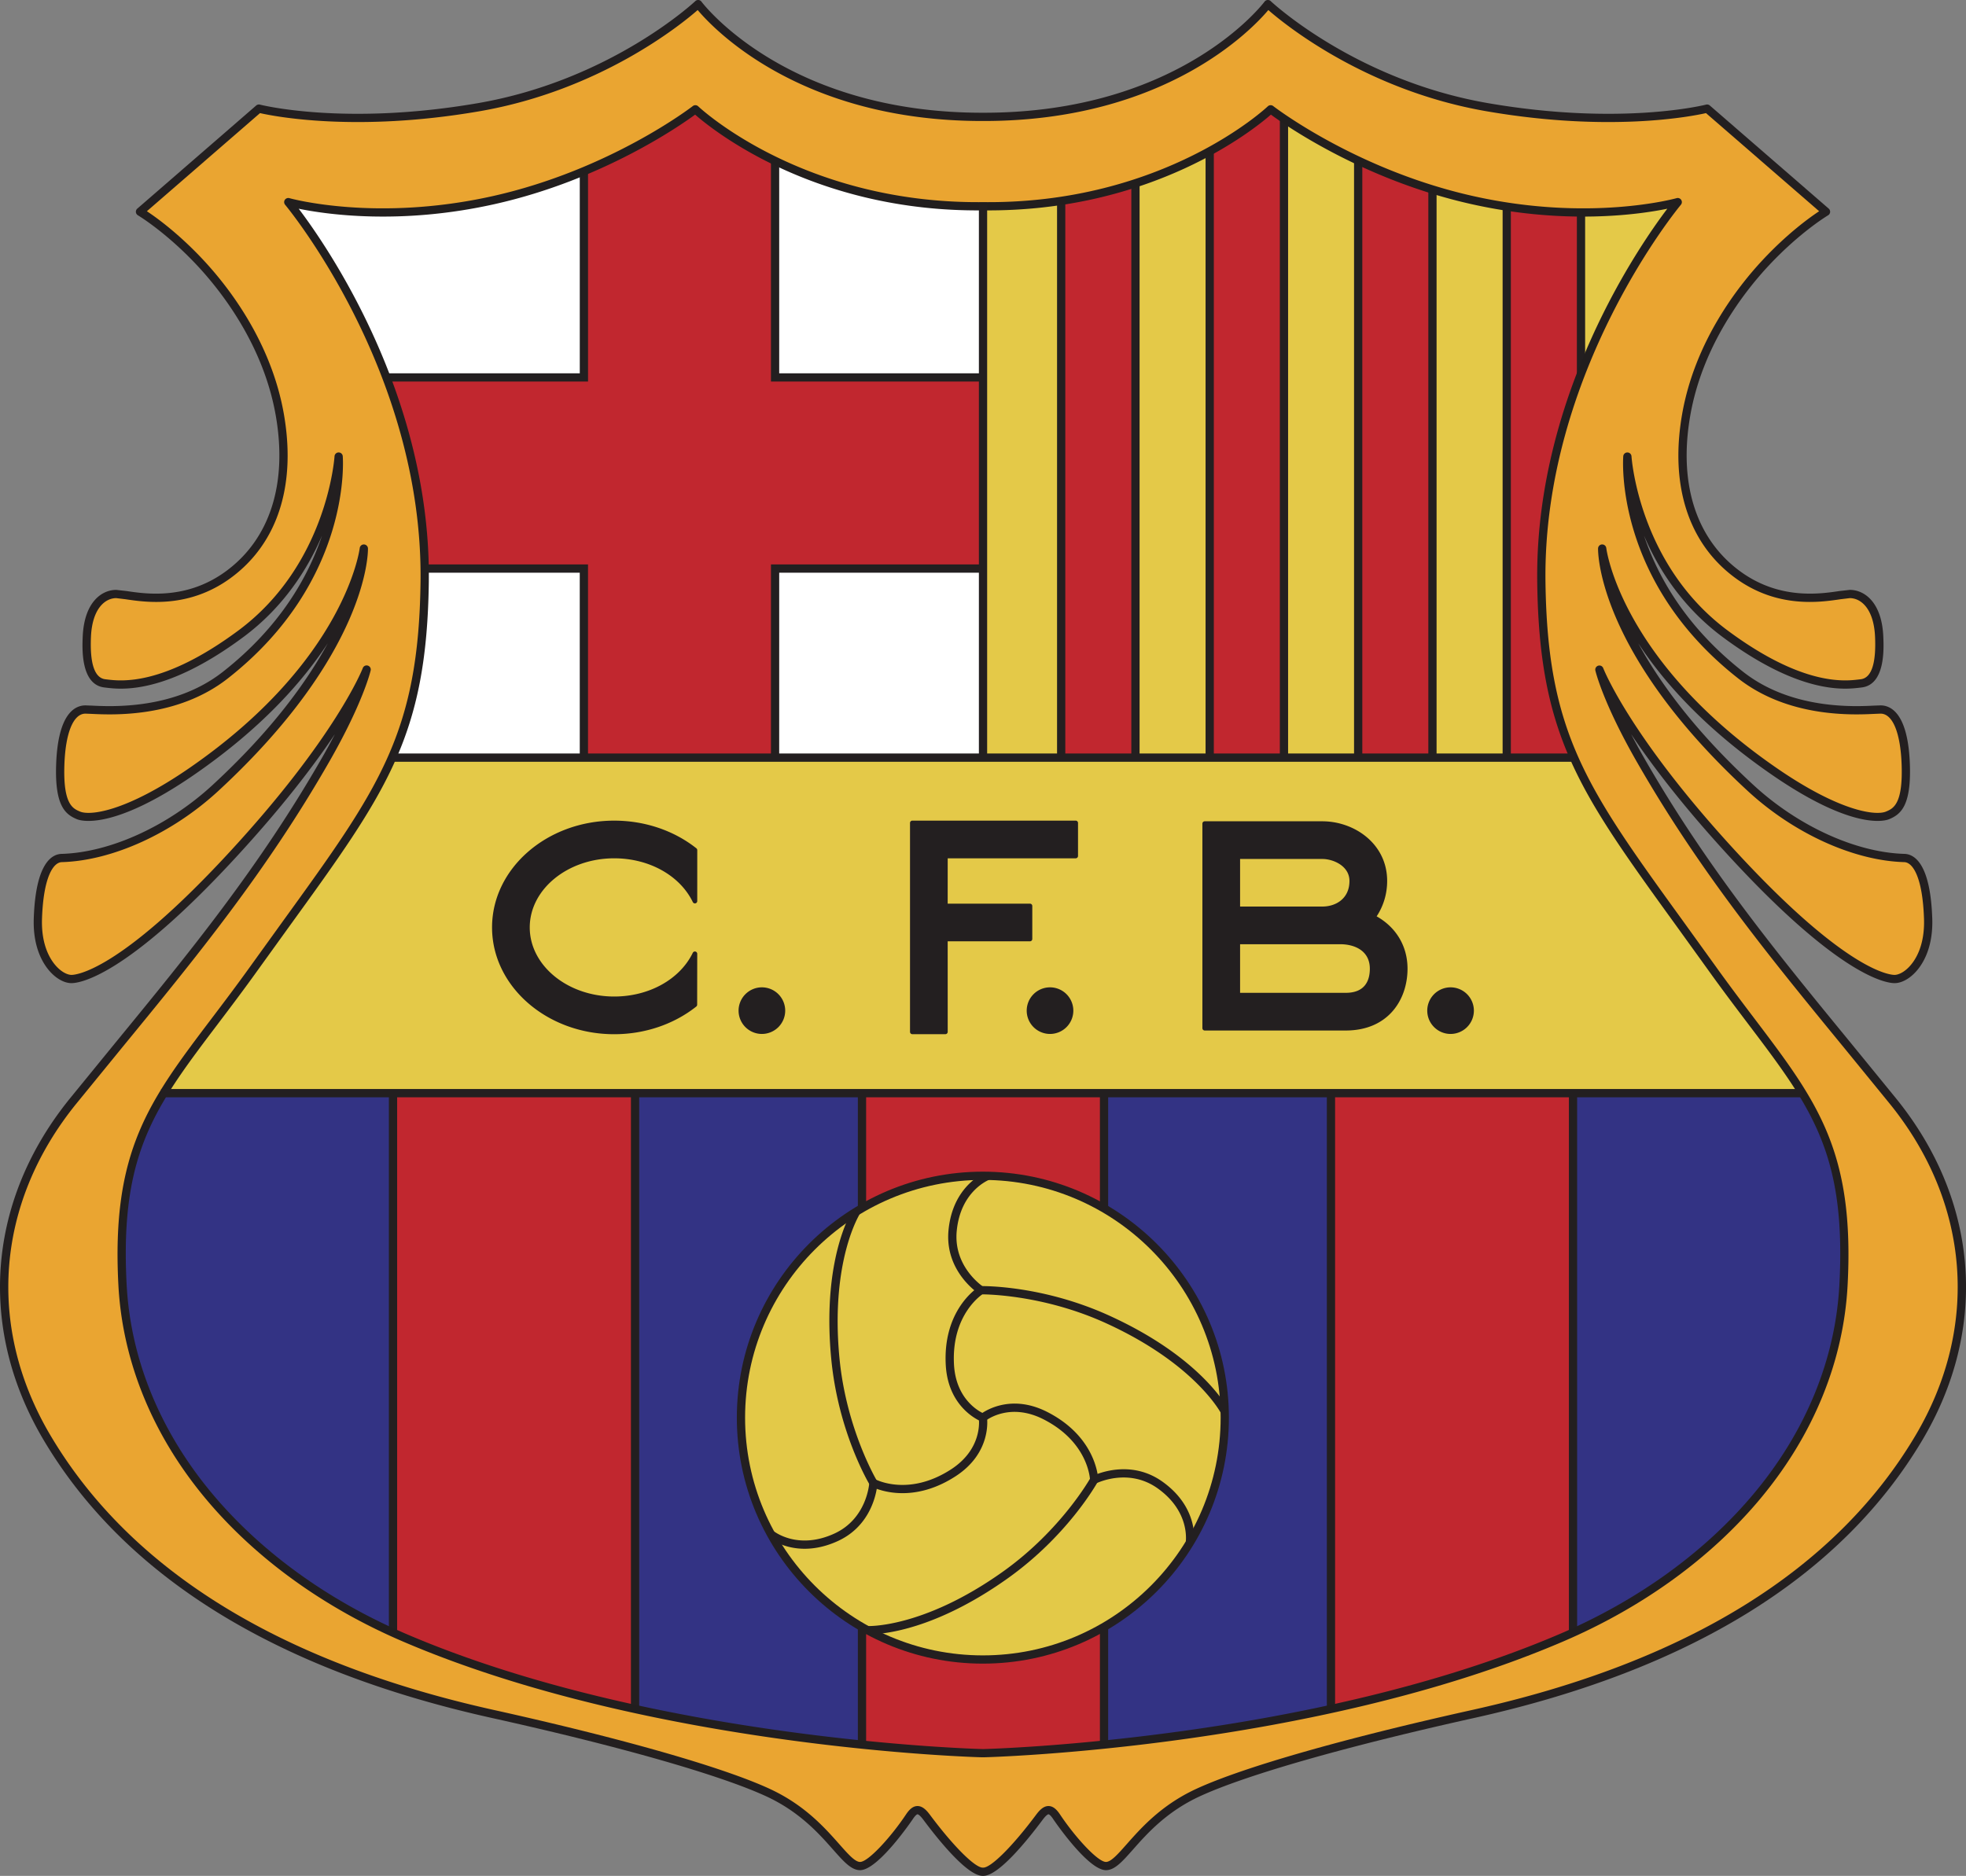 <svg xmlns="http://www.w3.org/2000/svg" width="705.227" height="673.027" viewBox="0 0 528.92 504.77"><rect x="0" y="0" width="528.92" height="504.77" fill="#808080" stroke="none"/><defs><clipPath id="a"><path d="M0 0h528.922v504.77H0Zm0 0"/></clipPath></defs><path d="M341.914 30.844c3.992 2.933 24.965 17.586 53.887 24.07 25.445 5.707 45.426 2.758 52.761 1.25-7.609 10.055-35.007 49.656-35.007 98.727q.001.815.008 1.629c.515 41.597 11.308 56.515 37.386 92.558l8.547 11.86c3.86 5.394 7.551 10.269 10.809 14.574 15.601 20.613 24.785 32.742 24.785 61.761 0 2.66-.078 5.465-.234 8.43-1.059 20.008-9.004 39.43-22.985 56.164-13.105 15.696-31.148 28.758-52.18 37.781-66.851 28.68-154.218 30.989-155.046 30.989h-.364c-.828 0-88.195-2.309-155.05-30.989-21.028-9.023-39.07-22.086-52.18-37.78-13.977-16.735-21.926-36.157-22.98-56.165-.157-2.965-.235-5.77-.235-8.43 0-29.015 9.184-41.148 24.785-61.761 3.254-4.301 6.95-9.18 10.809-14.575l8.543-11.855c26.078-36.047 36.87-50.965 37.39-92.562q.007-.814.008-1.63c0-49.07-27.398-88.671-35.011-98.726 7.34 1.504 27.32 4.457 52.761-1.25 28.926-6.484 49.899-21.137 53.89-24.07 4.454 3.91 31.942 26.27 77.415 25.761 45.539.508 73.035-21.851 77.488-25.761m-.832-2.23a1.11 1.11 0 0 1 1.453-.075c.219.168 22.211 17.137 53.754 24.211 31.496 7.063 54.543.637 54.77.57a1.11 1.11 0 0 1 1.156 1.781c-.371.442-37.133 44.762-36.43 101.391.504 40.895 11.18 55.645 36.961 91.285l8.555 11.871c3.844 5.368 7.367 10.024 10.773 14.524 16.778 22.164 26.906 35.547 24.996 71.648-1.082 20.493-9.207 40.364-23.496 57.473-13.328 15.96-31.66 29.238-53.008 38.395-67.238 28.847-155.09 31.171-155.921 31.171h-.364c-.832 0-88.683-2.324-155.926-31.171-21.347-9.157-39.675-22.434-53.007-38.395-14.29-17.106-22.414-36.98-23.496-57.473-1.907-36.101 8.218-49.48 24.996-71.648 3.41-4.5 6.933-9.156 10.777-14.524l8.55-11.867c25.786-35.644 36.458-50.394 36.966-91.289.703-56.629-36.059-100.949-36.43-101.39a1.1 1.1 0 0 1-.086-1.317c.27-.41.77-.598 1.238-.465.23.067 23.278 6.492 54.774-.57 31.543-7.074 53.535-24.043 53.754-24.21a1.11 1.11 0 0 1 1.453.073c.273.262 27.949 26.317 76.68 25.774 48.609.543 76.285-25.512 76.558-25.774l.832 2.23" style="display:inline;fill:#fff;fill-opacity:1;fill-rule:nonzero;stroke:none"/><path d="m102.91 203.684 329.668-.278s14.707 26.64 29.137 47.172c14.43 20.535 25.808 43.293 25.808 43.293l-449.828.277s24.977-33.3 40.793-56.332c15.817-23.035 24.422-34.132 24.422-34.132" style="stroke:none;fill-rule:nonzero;fill:#e4c948;fill-opacity:1"/><path d="m40.379 294.148 449.55-.37s20.348 15.91 19.239 52.91c-1.11 37-24.05 85.84-96.2 104.71-72.148 18.872-136.53 32.188-190.179 24.047-53.648-8.136-113.59-23.68-139.86-38.847-26.269-15.168-55.87-37.743-61.05-82.141s18.5-60.309 18.5-60.309" style="stroke:none;fill-rule:nonzero;fill:#333384;fill-opacity:1"/><path d="M105.734 294.031v152.742l65.118 18.313V294.03zm126.168 0V477.18h65.121V294.03zm126.172-.015v171.07l65.121-18.313V294.016zM157.086 204.05v-51.058h-49.367l-8.696-51.43h58.07l-.003-63.64 30.734-12.766 20.696 9.25.003 67.157h56.079l-.188 51.43h-55.89l-.004 50.874z" style="stroke:none;fill-rule:nonzero;fill:#c1272f;fill-opacity:1"/><path d="M264.414 46.895v157.402l165.39-.613s-11.656-34.133-8.046-57.723c3.605-23.586 6.656-36.352 23.586-64.934l16.926-28.582-13.04-12.21s-34.41 10.824-60.218 0-46.344-16.65-46.344-16.65z" style="stroke:none;fill-rule:nonzero;fill:#e4c948;fill-opacity:1"/><path d="M305.473 203.875v-165l-19.98 4.078v160.922z" style="stroke:none;fill-rule:nonzero;fill:#c1272f;fill-opacity:1"/><path d="M422.086 294.016V445.93c-1.547.437-60.234 16.941-62.902 17.691V294.016h-2.22v172.539l67.34-18.942V294.016zm-126.172.015v182.04h-62.898V294.03h-2.223v184.262h67.34V294.031zm-126.172 0v169.59c-2.664-.75-61.355-17.254-62.898-17.691v-151.9h-2.219v153.582l67.34 18.942V294.03zm38.781-142.148h-1.109l-.004 51.984h2.219l.004-49.765h54.781v-2.22z" style="stroke:none;fill-rule:nonzero;fill:#231f20;fill-opacity:1"/><path d="m187.398 24.133-31.421 13.05.003 63.266H97.71l9.071 53.653h49.192l.004 49.949h2.218v-52.168h-49.539c-.293-1.738-7.91-46.797-8.316-49.211h57.863l-.004-64.008c1.29-.535 28.77-11.95 29.61-12.297.808.36 18.394 8.223 19.601 8.758l.004 67.547h57.188v-2.223h-54.97l-.003-66.761-21.79-9.739zM305.254 37.79l-20.871 4.257v161.828h2.219V43.859c1.511-.304 15.55-3.172 17.761-3.625v163.641h2.223V37.515z" style="stroke:none;fill-rule:nonzero;fill:#231f20;fill-opacity:1"/><path d="M325.45 203.273V24.97h19.98v178.304z" style="stroke:none;fill-rule:nonzero;fill:#c1272f;fill-opacity:1"/><path d="M345.43 23.86h-21.09v179.413h2.219V26.078h17.761v177.195h2.22V23.86z" style="stroke:none;fill-rule:nonzero;fill:#231f20;fill-opacity:1"/><path d="M365.398 203.387V32.757l19.98 4.638v165.992z" style="stroke:none;fill-rule:nonzero;fill:#c1272f;fill-opacity:1"/><path d="M364.285 32.758v170.629h2.223V34.157c2.254.523 16.297 3.78 17.762 4.116v165.114h2.218V36.512l-22.203-5.149z" style="stroke:none;fill-rule:nonzero;fill:#231f20;fill-opacity:1"/><path d="M425.344 203.148V44.438l-19.98-3.708v162.418z" style="stroke:none;fill-rule:nonzero;fill:#c1272f;fill-opacity:1"/><path d="M404.254 40.73v162.418h2.219V42.066c2.18.403 16.218 3.008 17.761 3.293v157.79h2.22V43.515l-22.2-4.121z" style="stroke:none;fill-rule:nonzero;fill:#231f20;fill-opacity:1"/><path d="M264.39 503.66c-3.39 0-10.878-9.012-15.077-14.64-1.918-2.575-3.063-2.536-4.657-.141-3.453 5.18-10.18 13.246-13.265 13.246-4.52 0-9.176-12.547-24.746-19.754-13.114-6.066-40.91-13.812-74.047-21.168-43.75-9.715-93.586-29.879-119.961-74.371-15.242-25.715-17.875-59.754 6.965-90.465 25.351-31.344 47.796-56.61 68.117-92.129 8.926-15.601 10.914-24.05 10.914-24.05s-6.934 18.382-36.504 50.32c-26.723 28.86-39.516 32.93-42.902 32.93s-9.41-5.18-9.036-16.282c.38-11.097 3.012-16.183 6.399-16.277 13.172-.371 28.976-7.402 41.398-18.871 40.352-37.266 39.89-64.38 39.89-64.38s-3.386 30.34-46.288 59.938c-18.285 12.618-27.848 12.95-30.485 11.84-2.632-1.11-5.27-2.96-4.89-13.687.375-10.73 3.387-14.801 6.773-14.801 3.387 0 22.785 2.398 37.633-9.25 33.496-26.27 30.484-58.832 30.484-58.832s-1.675 29.437-26.343 47.73c-21.453 15.91-33.117 13.692-36.504 13.32-3.387-.37-5.27-4.07-4.895-12.577.38-8.512 4.516-11.473 7.907-11.473 3.386 0 16.933 4.441 30.105-5.18s16.938-25.527 13.926-42.918-12.797-31.82-21.453-41.07c-8.657-9.25-16.184-13.691-16.184-13.691l31.992-27.75s22.578 5.921 59.086-.372c36.504-6.289 59.086-27.75 59.086-27.75s22.203 30.34 76.399 30.34h.472c54.196 0 76.399-30.34 76.399-30.34s22.582 21.461 59.086 27.75c36.503 6.293 59.086.372 59.086.372l31.988 27.75s-7.528 4.441-16.184 13.691c-8.652 9.25-18.437 23.68-21.449 41.07s.754 33.297 13.926 42.918 26.719 5.18 30.105 5.18c3.387 0 7.528 2.96 7.903 11.473.378 8.507-1.504 12.207-4.891 12.578s-15.055 2.59-36.504-13.32c-24.668-18.294-26.344-47.731-26.344-47.731s-3.011 32.562 30.48 58.832c14.852 11.648 34.25 9.25 37.637 9.25s6.399 4.07 6.774 14.8c.379 10.727-2.258 12.579-4.895 13.688-2.632 1.11-12.195.778-30.48-11.84-42.906-29.597-46.29-59.937-46.29-59.937s-.46 27.113 39.892 64.379c12.417 11.469 28.226 18.5 41.398 18.87 3.383.095 6.02 5.18 6.394 16.278.38 11.102-5.64 16.281-9.03 16.281-3.387 0-16.184-4.07-42.903-32.93-29.57-31.937-36.504-50.32-36.504-50.32s1.988 8.45 10.914 24.051c20.32 35.52 42.766 60.785 68.117 92.13 24.84 30.71 22.203 64.75 6.961 90.464-26.37 44.492-76.207 64.656-119.957 74.371-33.137 7.356-60.933 15.102-74.047 21.168-15.57 7.207-20.226 19.754-24.746 19.754-3.09 0-9.812-8.066-13.265-13.246-1.594-2.395-2.743-2.434-4.657.14-4.199 5.63-11.687 14.641-15.082 14.641zm.254-31.914c6.394 0 90.921-3.379 155.484-31.078 41.398-17.762 73.574-52.172 75.836-94.906 2.254-42.735-12.172-52.785-35.567-85.469-32.175-44.957-45.16-58.277-45.726-103.785-.715-57.727 36.695-102.121 36.695-102.121s-23.144 6.66-55.324-.555c-32.176-7.215-54.191-24.422-54.191-24.422s-27.664 26.64-77.34 26.086h-.098c-49.68.555-77.34-26.086-77.34-26.086S165.06 46.617 132.88 53.832c-32.176 7.215-55.32.555-55.32.555s37.41 44.394 36.695 102.12c-.567 45.509-13.55 58.829-45.727 103.786-23.394 32.684-37.824 42.734-35.566 85.469s34.437 77.144 75.832 94.906c64.566 27.7 149.09 31.078 155.488 31.078z" style="stroke:none;fill-rule:nonzero;fill:#eaa531;fill-opacity:1"/><g clip-path="url(#a)"><path d="M341 .004a1.1 1.1 0 0 0-.797.445c-.219.301-22.562 29.887-75.504 29.887h-.472C211.285 30.336 188.94.75 188.723.449a1.1 1.1 0 0 0-.797-.445 1.1 1.1 0 0 0-.863.297c-.223.215-22.786 21.304-58.512 27.46-35.805 6.173-58.39.45-58.613.391a1.13 1.13 0 0 0-1.012.235l-31.989 27.75a1.12 1.12 0 0 0-.378.941c.035.356.234.672.543.856.074.043 7.503 4.48 15.937 13.492 6.484 6.933 17.863 21.414 21.168 40.5 3.168 18.312-1.621 33.168-13.488 41.836-10.528 7.687-21.434 6.062-26.676 5.277l-2.773-.312c-3.903 0-8.606 3.28-9.016 12.53-.14 3.223-.574 13.028 5.883 13.735l.465.055c3.937.473 15.925 1.906 36.82-13.59 10.863-8.055 17.344-18.312 21.203-27.32-3.672 10.953-11.21 24.52-26.687 36.656-12.977 10.18-29.81 9.348-35.34 9.074l-1.61-.058c-2.738 0-7.398 2.058-7.883 15.87-.398 11.278 2.536 13.473 5.57 14.75.903.383 9.47 3.282 31.548-11.949 18.07-12.468 29.136-24.976 35.968-35.398-5.691 10.441-15.117 23.48-30.957 38.11-12.007 11.09-27.593 18.206-40.675 18.574-2.575.074-6.97 2.425-7.477 17.355a31 31 0 0 0-.016 1.035c0 7.582 2.899 11.746 4.68 13.59 1.719 1.781 3.715 2.8 5.48 2.8 2.153 0 14.383-1.605 43.715-33.284 12.946-13.985 21.551-25.328 27.16-33.719a171 171 0 0 1-3.343 6.144c-16.93 29.586-35.774 52.575-55.723 76.91l-12.297 15.071C6.297 311.051 0 328.586 0 346.308c0 13.895 3.871 27.907 11.684 41.09 21.785 36.75 62.382 61.95 120.675 74.887 34.489 7.656 61.395 15.348 73.82 21.094 8.942 4.14 14.16 10.035 17.97 14.344 2.831 3.199 4.878 5.511 7.242 5.511 4.894 0 14.097-13.601 14.187-13.738.817-1.226 1.192-1.297 1.258-1.3.078 0 .523.058 1.586 1.484 4.2 5.636 11.86 15.09 15.969 15.09h.14c4.11 0 11.77-9.454 15.973-15.09 1.062-1.426 1.504-1.485 1.586-1.485.066.004.441.075 1.258 1.301.09.137 9.293 13.738 14.187 13.738 2.363 0 4.41-2.312 7.242-5.511 3.809-4.309 9.028-10.203 17.97-14.344 12.425-5.75 39.331-13.438 73.82-21.094 58.288-12.937 98.89-38.137 120.675-74.887 7.813-13.183 11.684-27.195 11.684-41.09 0-17.722-6.297-35.257-18.739-50.64l-12.296-15.07c-19.95-24.336-38.793-47.325-55.72-76.91a182 182 0 0 1-3.347-6.141c5.61 8.39 14.215 19.734 27.16 33.715 29.329 31.68 41.563 33.285 43.715 33.285 1.766 0 3.762-1.02 5.48-2.8 1.782-1.84 4.68-6.009 4.68-13.59q0-.509-.02-1.036c-.503-14.93-4.898-17.281-7.476-17.355-13.078-.368-28.664-7.485-40.672-18.575-15.84-14.625-25.265-27.664-30.953-38.105 6.828 10.418 17.895 22.93 35.965 35.394 22.078 15.23 30.64 12.333 31.547 11.95 3.035-1.278 5.965-3.47 5.57-14.75-.484-13.813-5.148-15.871-7.883-15.871l-1.613.058c-5.527.274-22.36 1.106-35.336-9.074-15.476-12.137-23.02-25.707-26.691-36.66 3.86 9.008 10.34 19.27 21.207 27.324 20.894 15.5 32.883 14.063 36.82 13.59l.465-.055c6.457-.707 6.024-10.512 5.879-13.734-.406-9.25-5.11-12.531-9.012-12.531l-2.773.312c-5.242.785-16.149 2.41-26.68-5.277-11.863-8.668-16.656-23.524-13.484-41.836 3.304-19.086 14.68-33.567 21.168-40.5 8.43-9.012 15.863-13.45 15.937-13.492a1.116 1.116 0 0 0 .164-1.797l-31.992-27.75a1.12 1.12 0 0 0-1.008-.235c-.222.059-22.808 5.782-58.617-.39C364.648 21.605 342.086.516 341.863.3A1.1 1.1 0 0 0 341 .004M128.93 29.949c32.539-5.605 54.328-23.363 58.773-27.246 4.219 5.02 27.594 29.856 76.524 29.856h.472c48.93 0 72.305-24.836 76.524-29.856 4.445 3.883 26.234 21.64 58.773 27.246 33.2 5.723 55.25 1.332 58.973.488.804.7 28.375 24.614 30.441 26.403-2.512 1.66-8.445 5.906-15.144 13.07-6.657 7.113-18.332 21.985-21.735 41.637-.664 3.828-.992 7.512-.992 11.031 0 14.133 5.281 25.617 15.356 32.977 11.265 8.226 22.78 6.507 28.316 5.683l2.445-.293c2.922 0 6.457 2.727 6.797 10.41.32 7.266-.992 11.11-3.906 11.43l-.488.055c-3.723.445-15.051 1.808-35.235-13.164-23.941-17.754-25.879-46.613-25.898-46.903a1.11 1.11 0 0 0-2.21-.04c-.032.333-2.68 33.47 30.901 59.806 13.63 10.691 31.082 9.828 36.82 9.547l1.5-.059c3.247 0 5.364 5.133 5.665 13.73.375 10.692-2.278 11.81-4.215 12.626-2.668 1.125-12.246.12-29.422-11.73-41.918-28.919-45.781-58.852-45.817-59.15a1.11 1.11 0 0 0-2.215.105c-.019 1.126-.003 28.04 40.25 65.212 12.387 11.442 28.528 18.785 42.122 19.164 2.324.067 4.941 4.098 5.316 15.211.254 7.422-2.422 11.336-4.039 13.008-1.512 1.567-2.996 2.125-3.883 2.125-1.219 0-12.777-.914-42.086-32.574-29.031-31.356-36.215-49.777-36.285-49.961-.207-.547-.8-.84-1.36-.668-.558.172-.89.746-.757 1.316.082.352 2.129 8.786 11.031 24.348 17.02 29.75 35.922 52.805 55.93 77.215l12.289 15.062c21.586 26.688 24.156 60.036 6.867 89.2-21.457 36.203-61.574 61.05-119.242 73.851-34.637 7.692-61.707 15.434-74.274 21.246-9.363 4.336-14.757 10.434-18.699 14.887-2.355 2.664-4.215 4.766-5.578 4.766-2.2 0-8.332-6.73-12.34-12.754-.699-1.043-1.675-2.25-3.05-2.285-1.426-.04-2.532 1.18-3.422 2.378-6.23 8.356-12.067 14.196-14.192 14.196h-.14c-2.125 0-7.961-5.84-14.188-14.196-.894-1.199-1.996-2.418-3.426-2.378-1.375.035-2.347 1.242-3.047 2.285-4.007 6.023-10.14 12.754-12.34 12.754-1.363 0-3.222-2.102-5.577-4.766-3.942-4.453-9.336-10.55-18.704-14.887-12.558-5.812-39.632-13.554-74.27-21.246-57.667-12.8-97.788-37.648-119.245-73.851-17.285-29.164-14.719-62.508 6.87-89.2l12.286-15.058c20.012-24.414 38.91-47.469 55.934-77.219 8.902-15.562 10.949-23.996 11.03-24.348a1.11 1.11 0 0 0-2.121-.648c-.066.184-7.25 18.605-36.28 49.96C32 261.415 20.444 262.329 19.227 262.329c-.887 0-2.372-.558-3.887-2.125-1.617-1.672-4.29-5.586-4.04-13.008.38-11.113 2.997-15.144 5.321-15.21 13.594-.38 29.734-7.723 42.121-19.165 40.254-37.172 40.27-64.086 40.25-65.21a1.11 1.11 0 0 0-2.215-.106c-.035.297-3.898 30.23-45.816 59.148-17.176 11.852-26.758 12.856-29.422 11.73-1.937-.816-4.59-1.933-4.215-12.624.301-8.598 2.418-13.73 5.664-13.73l1.5.058c5.735.281 23.192 1.144 36.82-9.547 33.583-26.336 30.934-59.473 30.903-59.805a1.11 1.11 0 0 0-2.211.04c-.02.288-1.957 29.148-25.898 46.902-20.188 14.972-31.516 13.61-35.239 13.164l-.484-.055c-2.914-.32-4.227-4.164-3.906-11.43.34-7.683 3.875-10.41 6.797-10.41l2.445.293c5.535.825 17.05 2.543 28.316-5.683 10.074-7.36 15.352-18.844 15.352-32.977 0-3.52-.328-7.203-.988-11.031C72.992 91.895 61.316 77.023 54.66 69.91c-6.703-7.164-12.633-11.41-15.144-13.07 2.062-1.79 29.632-25.703 30.437-26.403 3.727.844 25.777 5.235 58.977-.488" style="stroke:none;fill-rule:nonzero;fill:#231f20;fill-opacity:1"/></g><path d="M341.082 28.613c-.273.262-27.95 26.317-76.559 25.774-48.73.543-76.406-25.512-76.68-25.774a1.11 1.11 0 0 0-1.452-.074c-.22.168-22.211 17.137-53.754 24.211-31.496 7.062-54.543.637-54.774.57a1.12 1.12 0 0 0-1.238.465c-.266.406-.23.945.086 1.317.371.441 37.133 44.761 36.43 101.39-.508 40.895-11.18 55.645-36.965 91.29l-8.551 11.866c-3.844 5.368-7.367 10.024-10.777 14.524-16.778 22.168-26.903 35.547-24.996 71.648 1.082 20.493 9.207 40.368 23.496 57.473 13.332 15.96 31.66 29.238 53.007 38.395 67.243 28.847 155.094 31.171 155.926 31.171h.364c.832 0 88.683-2.324 155.921-31.171 21.348-9.157 39.68-22.434 53.008-38.395 14.29-17.11 22.414-36.98 23.496-57.473 1.91-36.101-8.218-49.484-24.996-71.648-3.406-4.5-6.93-9.156-10.773-14.524l-8.555-11.87c-25.781-35.641-36.457-50.391-36.96-91.286-.704-56.629 36.058-100.949 36.429-101.39a1.11 1.11 0 0 0-1.156-1.782c-.227.067-23.274 6.493-54.77-.57-31.543-7.074-53.535-24.043-53.754-24.21a1.11 1.11 0 0 0-1.453.073m.832 2.23c3.992 2.934 24.965 17.587 53.887 24.071 25.445 5.707 45.426 2.758 52.761 1.25-7.609 10.055-35.007 49.656-35.007 98.727q.001.815.008 1.629c.515 41.597 11.308 56.515 37.386 92.558l8.547 11.86c3.86 5.394 7.551 10.269 10.809 14.574 15.601 20.613 24.785 32.742 24.785 61.761 0 2.66-.078 5.465-.234 8.43-1.059 20.008-9.004 39.43-22.985 56.164-13.105 15.696-31.148 28.758-52.18 37.781-66.851 28.68-154.218 30.989-155.046 30.989h-.364c-.828 0-88.195-2.309-155.05-30.989-21.028-9.023-39.07-22.086-52.18-37.78-13.977-16.735-21.926-36.157-22.98-56.165-.157-2.965-.235-5.77-.235-8.43 0-29.015 9.184-41.148 24.785-61.761 3.254-4.301 6.95-9.18 10.809-14.575l8.543-11.855c26.078-36.047 36.87-50.965 37.39-92.562q.007-.814.008-1.63c0-49.07-27.398-88.671-35.011-98.726 7.34 1.504 27.32 4.457 52.761-1.25 28.926-6.484 49.899-21.137 53.89-24.07 4.454 3.91 31.942 26.27 77.415 25.761 45.539.508 73.035-21.851 77.488-25.761" style="display:inline;fill:#211e1e;fill-opacity:1;fill-rule:nonzero;stroke:none"/><path d="M328.555 220.996h-4.438a.633.633 0 0 0-.633.633v55.035a.63.63 0 0 0 .633.629h37.926c11.488 0 16.629-8.352 16.629-16.629 0-6.031-3.035-11.117-8.309-14.09 1.828-2.77 2.828-6.035 2.828-9.523 0-10.047-8.867-16.055-17.441-16.055zm27.195 10.14c2.945 0 7.3 1.88 7.3 5.915 0 4.758-3.663 6.887-7.3 6.887h-22.125v-12.801zm4.809 22.937c3.855 0 7.972 1.73 7.972 6.59 0 2.961-1.125 6.492-6.488 6.492h-28.418v-13.082zm-75.606-33.257h-39.5a.63.63 0 0 0-.629.633v56.203c0 .348.281.63.63.63h8.878a.63.63 0 0 0 .633-.63s-.004-23.164-.008-24.359h22.133a.63.63 0 0 0 .629-.629v-8.879a.63.63 0 0 0-.63-.629h-22.132c.004-1.09.004-11.11.008-12.199h34.43a.63.63 0 0 0 .628-.629v-8.879a.63.63 0 0 0-.628-.633zm-86.25 51.134a6.277 6.277 0 0 0 6.274 6.269 6.277 6.277 0 0 0 6.27-6.27 6.277 6.277 0 0 0-6.27-6.273 6.28 6.28 0 0 0-6.274 6.273m77.516.001a6.277 6.277 0 0 0 6.273 6.269 6.277 6.277 0 0 0 6.27-6.27 6.277 6.277 0 0 0-6.27-6.273 6.28 6.28 0 0 0-6.273 6.273m107.761.001c0 3.456 2.817 6.269 6.274 6.269a6.277 6.277 0 0 0 6.27-6.27 6.277 6.277 0 0 0-6.27-6.273 6.28 6.28 0 0 0-6.274 6.273m-251.601-22.394c0 15.843 14.746 28.734 32.867 28.734 8.176 0 16.016-2.644 22.074-7.445a.64.64 0 0 0 .239-.492l.02-13.692a.63.63 0 0 0-.49-.613.626.626 0 0 0-.706.34c-3.469 7.144-11.766 11.761-21.137 11.761-12.531 0-22.726-8.34-22.726-18.593s10.195-18.598 22.726-18.598c9.379 0 17.676 4.621 21.14 11.773a.628.628 0 0 0 1.196-.273l.004-13.7a.64.64 0 0 0-.238-.491c-6.059-4.801-13.91-7.446-22.102-7.446-18.121 0-32.867 12.89-32.867 28.735M263.355 55.133v148.34h2.22V55.133z" style="stroke:none;fill-rule:nonzero;fill:#231f20;fill-opacity:1"/><path d="M329.504 381.469c0 35.941-29.137 65.078-65.082 65.078-35.942 0-65.078-29.137-65.078-65.078s29.136-65.082 65.078-65.082c35.945 0 65.082 29.14 65.082 65.082" style="stroke:none;fill-rule:nonzero;fill:#e3c948;fill-opacity:1"/><path d="M198.234 381.469c0 36.496 29.692 66.187 66.188 66.187 36.5 0 66.191-29.691 66.191-66.187 0-36.5-29.691-66.192-66.191-66.192-36.496 0-66.188 29.692-66.188 66.192m2.22 0c0-35.274 28.694-63.973 63.968-63.973 35.277 0 63.973 28.7 63.973 63.973s-28.696 63.969-63.973 63.969c-35.274 0-63.969-28.696-63.969-63.97" style="stroke:none;fill-rule:nonzero;fill:#231f20;fill-opacity:1"/><path d="M263.64 316.266c-2.75 1.695-7.617 5.906-8.46 14.777a18 18 0 0 0-.086 1.77c0 7.613 4.742 12.464 7.02 14.367-2.442 2.035-7.723 7.648-7.723 18.324q0 .837.047 1.715c.601 11.695 9.222 15.144 9.585 15.285a1.115 1.115 0 0 0 1.434-.633 1.11 1.11 0 0 0-.633-1.437c-.308-.122-7.644-3.122-8.172-13.329-.695-13.43 7.52-18.761 7.868-18.984.32-.2.515-.55.52-.926a1.12 1.12 0 0 0-.497-.941c-.328-.219-8.063-5.457-7.152-15 1.023-10.781 8.578-13.746 8.898-13.867.574-.215.867-.852.652-1.426-.21-.574-2.257-.336-3.3.305" style="stroke:none;fill-rule:nonzero;fill:#231f20;fill-opacity:1"/><path d="M263.91 346.07a1.109 1.109 0 1 0 .043 2.219c.16 0 16.195-.195 33.676 7.797 24.016 10.98 30.855 24.172 30.922 24.305.277.546.941.77 1.488.496.55-.274.066-2.34-.738-3.524-2.887-4.265-11.332-14.422-30.75-23.297-17.961-8.214-33.969-8.007-34.64-7.996m.343 34.301c-.602.094-1.02.66-.926 1.266.05.332 1.117 8.18-7.457 13.742-11.285 7.316-20.008 2.871-20.375 2.68a1.1 1.1 0 0 0-1.062.011 1.11 1.11 0 0 0-.567.903c-.023.39-.691 9.71-9.414 13.695-9.851 4.5-16.195-.563-16.457-.777a1.11 1.11 0 0 0-1.562.148c-.391.473.847 2.133 1.937 2.719 2.856 1.531 8.926 3.62 17.008-.074 7.887-3.602 9.957-10.918 10.496-14.063 3.191 1.156 11.367 2.996 21.203-3.379 9.824-6.37 8.504-15.558 8.442-15.945a1.11 1.11 0 0 0-1.266-.926" style="stroke:none;fill-rule:nonzero;fill:#231f20;fill-opacity:1"/><path d="M228.586 327.016c-2.184 4.367-7.027 16.836-4.957 38.597 1.867 19.664 10.05 33.422 10.398 33.996a1.108 1.108 0 1 0 1.899-1.144c-.082-.137-8.27-13.926-10.086-33.063-2.5-26.289 5.508-38.808 5.586-38.933.34-.508.199-1.2-.313-1.535-.511-.34-1.984 1-2.527 2.082m35.141 53.589a1.105 1.105 0 0 0-.168 1.555 1.114 1.114 0 0 0 1.558.176c.262-.211 6.528-5.063 15.633-.414 11.977 6.11 12.488 15.89 12.504 16.3a1.116 1.116 0 0 0 1.605.957c.356-.179 8.758-4.257 16.57 1.301 8.825 6.282 7.61 14.305 7.555 14.645a1.115 1.115 0 0 0 .91 1.277c.602.102 1.465-2.05 1.36-3.617-.23-3.37-1.711-9.254-8.54-14.11-7.023-5-14.405-3.171-17.433-2.07-.59-3.335-3.074-11.332-13.523-16.664-10.43-5.324-17.727.418-18.031.664" style="stroke:none;fill-rule:nonzero;fill:#231f20;fill-opacity:1"/><path d="M293.39 397.648c-.077.141-7.921 14.125-23.585 25.266-21.52 15.309-36.364 14.637-36.512 14.629a1.113 1.113 0 0 0-1.176 1.043c-.035.61 2.024 1.223 3.5 1.113 5.188-.383 18.164-2.66 35.473-14.976 16.098-11.45 23.918-25.414 24.246-26a1.107 1.107 0 0 0-.438-1.508 1.107 1.107 0 0 0-1.507.433m-188.078-194.89v2.219h318.386v-2.22zM43.34 293.035v2.223h441.594v-2.223z" style="stroke:none;fill-rule:nonzero;fill:#231f20;fill-opacity:1"/></svg>